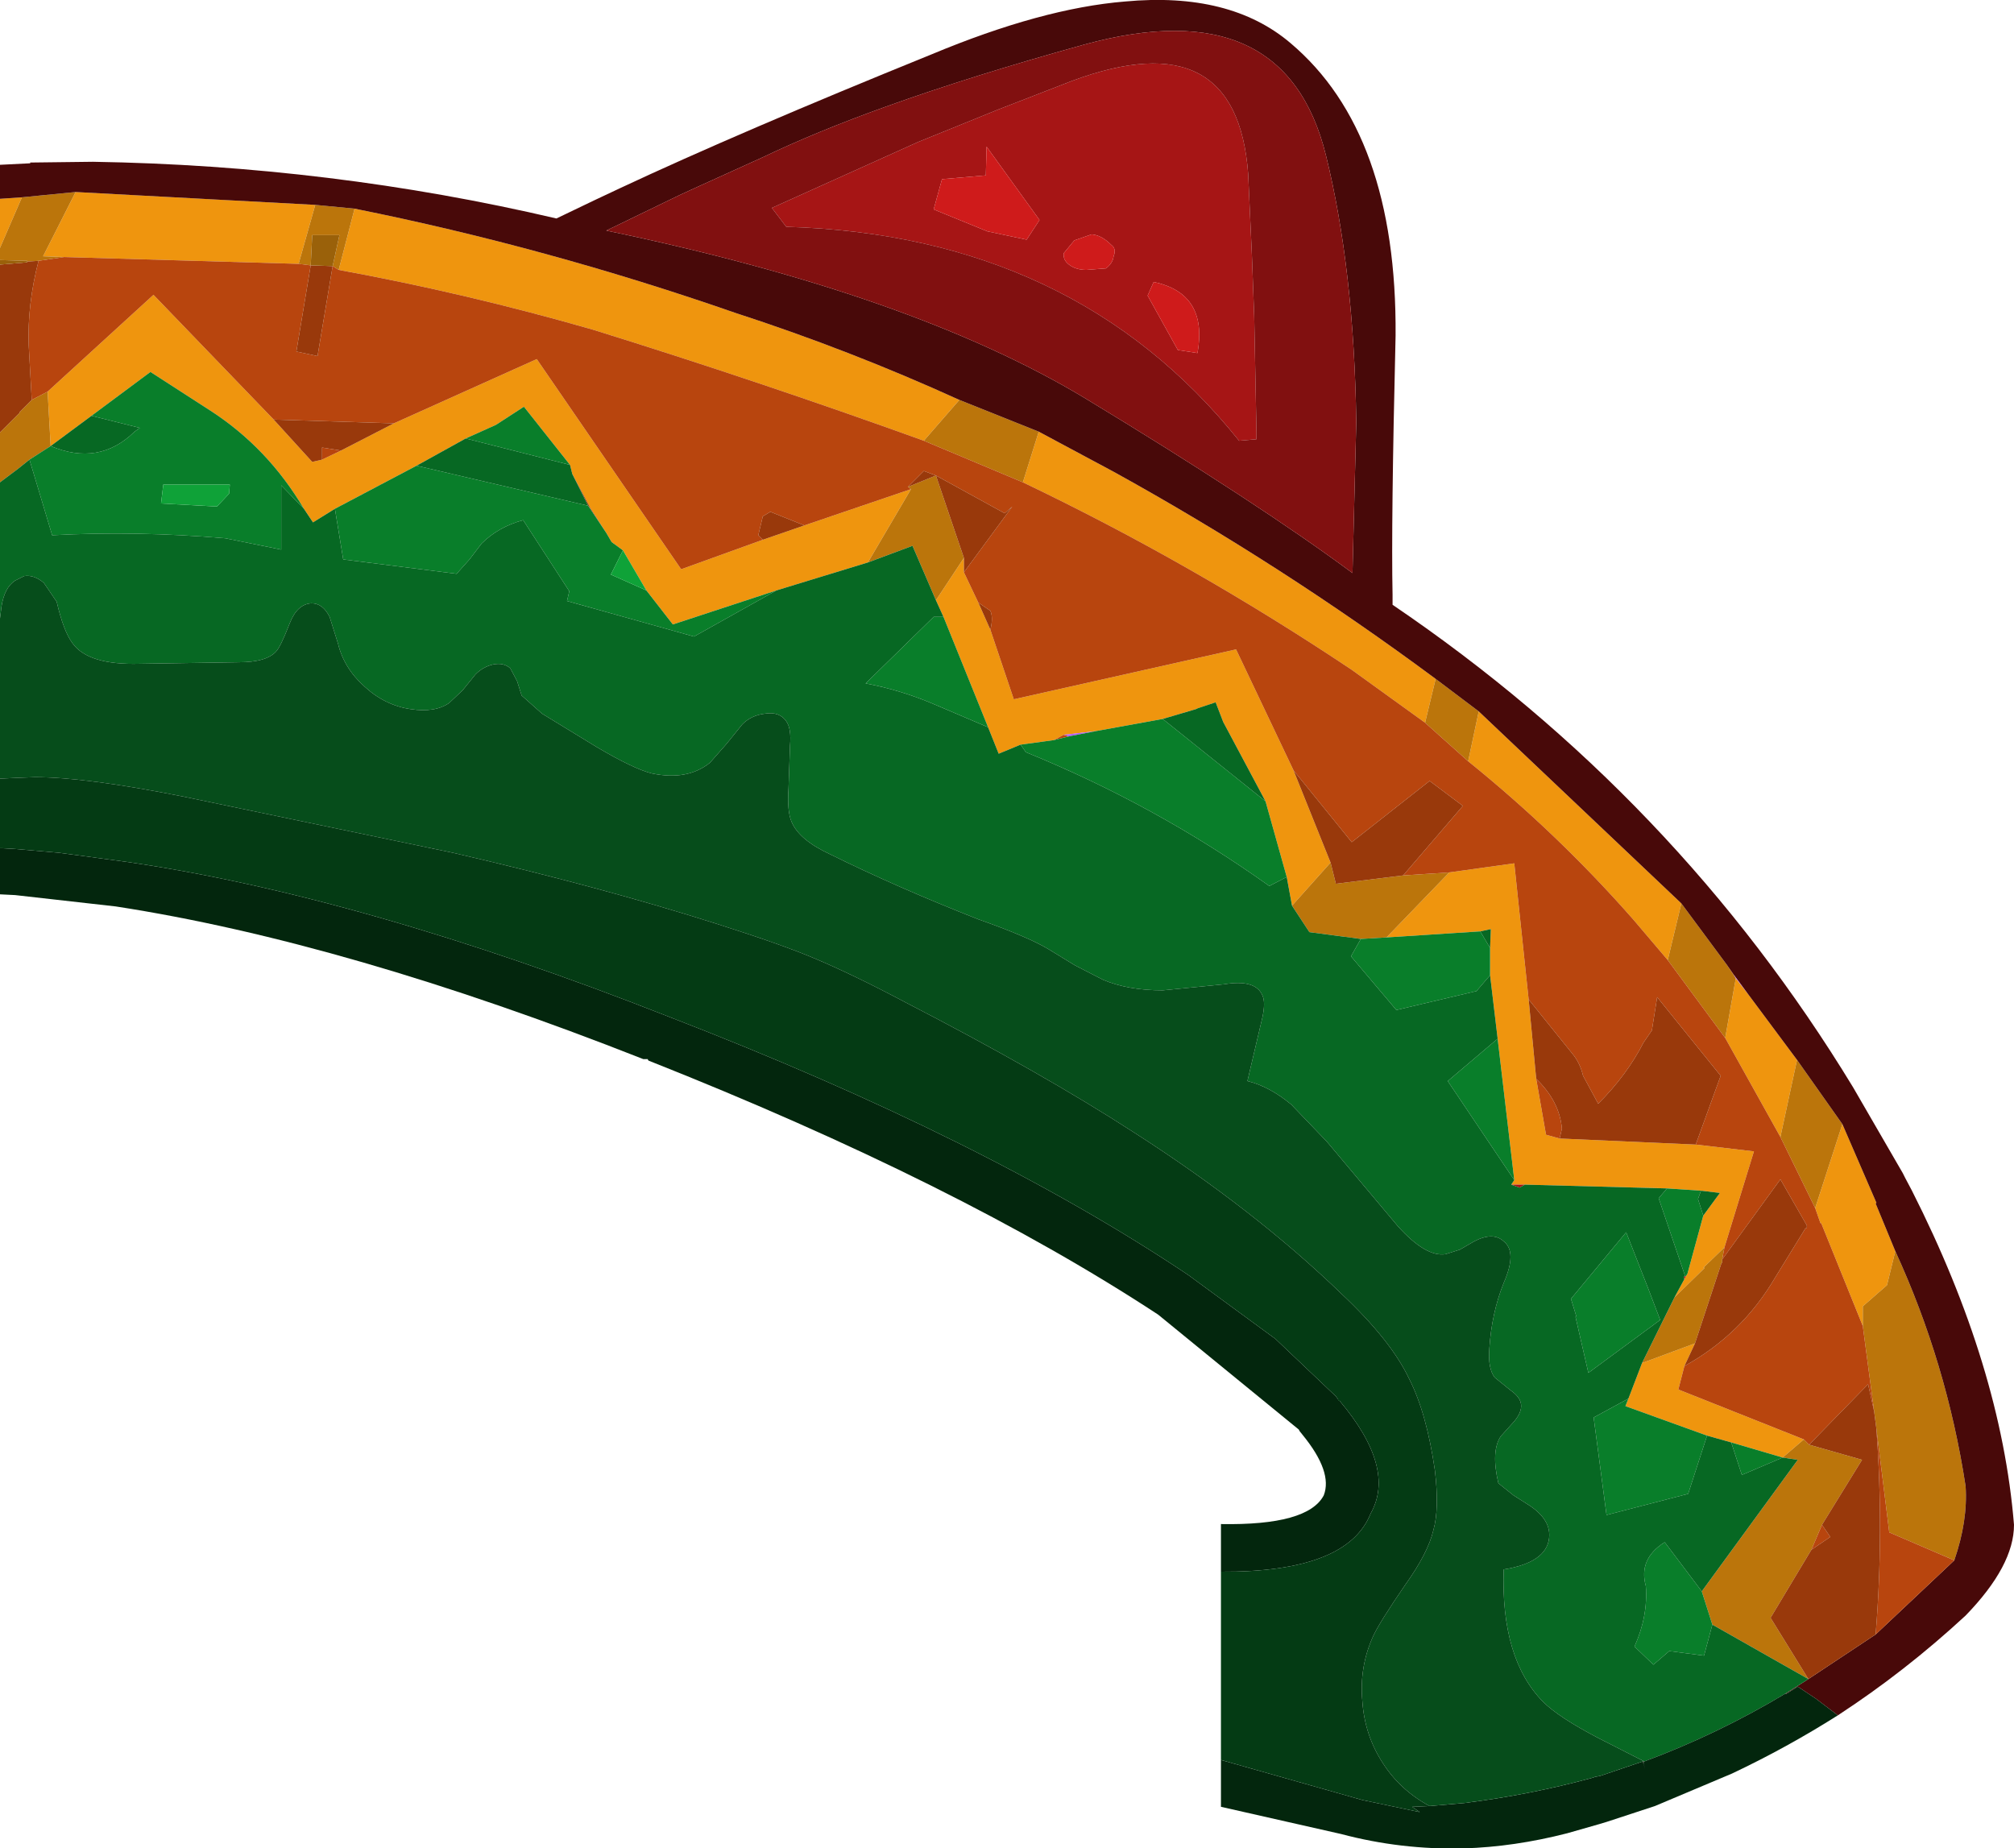 <?xml version="1.0" encoding="UTF-8" standalone="no"?>
<svg xmlns:ffdec="https://www.free-decompiler.com/flash" xmlns:xlink="http://www.w3.org/1999/xlink" ffdec:objectType="shape" height="122.25px" width="133.2px" xmlns="http://www.w3.org/2000/svg">
  <g transform="matrix(1.0, 0.0, 0.0, 1.0, 34.65, 46.45)">
    <path d="M-34.65 -30.05 L-34.65 -33.3 -33.2 -33.4 -34.65 -30.05 M-29.65 -33.75 L-13.8 -32.9 -14.9 -29.0 -30.4 -29.45 -31.8 -29.5 -29.65 -33.75 M-11.2 -32.65 Q1.5 -30.1 14.0 -25.75 21.55 -23.3 28.8 -20.0 L26.45 -17.3 Q15.5 -21.25 4.55 -24.65 -3.8 -27.05 -12.25 -28.6 L-11.2 -32.65 M34.05 -17.9 L39.0 -15.25 Q50.05 -9.15 60.3 -1.55 L59.6 1.35 54.75 -2.15 Q44.2 -9.2 33.0 -14.55 L34.05 -17.9 M63.15 0.6 L76.55 13.3 75.65 17.05 73.4 14.4 Q68.4 8.7 62.45 3.9 L63.15 0.6 M81.0 19.35 L84.2 23.65 83.1 28.75 79.45 22.2 80.15 18.25 81.0 19.35 M87.2 27.9 L89.45 33.1 89.4 33.15 90.7 36.3 90.15 38.55 88.55 39.95 88.55 41.25 85.8 34.45 85.75 34.45 85.4 33.45 87.2 27.9 M3.05 -15.7 L0.0 -19.55 -1.85 -18.35 -3.85 -17.45 -7.1 -15.65 -12.5 -12.8 -13.95 -11.9 -14.55 -12.8 Q-16.95 -16.85 -20.75 -19.3 L-24.7 -21.85 -28.6 -18.95 -31.3 -16.95 -31.5 -20.55 -24.5 -26.95 -16.55 -18.7 -14.0 -15.9 -13.35 -16.05 -12.1 -16.65 -8.6 -18.45 0.85 -22.7 10.4 -8.8 15.8 -10.75 18.55 -11.7 25.6 -14.1 22.75 -9.25 16.7 -7.4 9.85 -5.15 8.1 -7.4 6.55 -10.05 5.8 -10.6 5.45 -11.2 4.4 -12.85 3.2 -15.1 3.05 -15.7 M29.1 -8.6 L30.05 -6.6 30.85 -4.8 32.4 -0.2 47.1 -3.5 50.9 4.5 53.35 10.6 50.8 13.45 50.45 11.55 49.05 6.55 46.25 1.3 45.75 0.0 44.55 0.4 44.45 0.45 42.25 1.1 37.85 1.9 35.7 2.15 35.05 2.5 32.85 2.8 31.4 3.4 30.7 1.65 27.75 -5.65 27.25 -6.75 29.1 -9.55 29.1 -8.6 M61.2 11.25 L65.5 10.65 66.45 19.65 66.95 24.9 67.6 28.6 68.5 28.85 77.5 29.25 81.35 29.7 79.4 36.05 78.0 37.4 78.1 37.4 76.1 39.35 76.75 38.15 76.85 37.95 76.95 37.8 78.0 33.95 79.1 32.45 77.85 32.3 75.6 32.15 66.2 31.9 65.3 31.9 65.5 31.6 64.4 22.25 63.9 18.05 63.9 16.25 63.95 15.0 63.25 15.15 57.05 15.55 61.2 11.25 M76.75 43.9 L76.35 45.45 84.65 48.75 83.25 49.95 79.85 48.95 78.25 48.5 72.85 46.55 73.05 46.05 73.95 43.7 77.45 42.4 76.75 43.9" fill="#ef950e" fill-rule="evenodd" stroke="none"/>
    <path d="M-34.65 -14.55 L-34.65 -17.85 -33.35 -19.15 -33.35 -19.2 -32.55 -20.0 -31.5 -20.55 -31.3 -16.95 -32.7 -16.05 -33.45 -15.45 -34.65 -14.55 M-34.65 -29.25 L-34.65 -30.05 -33.2 -33.4 -29.65 -33.75 -31.8 -29.5 -30.4 -29.45 -32.1 -29.2 -32.85 -29.15 -32.85 -29.2 -34.65 -29.25 M-13.8 -32.9 L-11.2 -32.65 -12.25 -28.6 -12.65 -28.85 -12.2 -30.9 -14.0 -30.9 -14.1 -28.9 -14.9 -29.0 -13.8 -32.9 M28.8 -20.0 L34.05 -17.9 33.0 -14.55 26.45 -17.3 28.8 -20.0 M60.3 -1.55 L63.15 0.6 62.45 3.9 59.6 1.35 60.3 -1.55 M76.55 13.3 L79.55 17.35 80.15 18.25 79.45 22.2 75.65 17.05 76.55 13.3 M84.2 23.65 L87.2 27.9 85.4 33.45 83.1 28.75 84.2 23.65 M90.7 36.3 Q94.1 43.7 95.35 51.85 95.5 54.15 94.6 56.75 L90.3 54.9 89.45 48.05 89.3 46.9 88.55 41.25 88.55 39.95 90.15 38.55 90.7 36.3 M22.75 -9.25 L25.6 -14.1 25.4 -14.25 27.25 -15.0 29.1 -9.55 27.25 -6.75 25.7 -10.35 22.75 -9.25 M58.15 11.45 L61.2 11.25 57.05 15.55 55.35 15.65 51.95 15.2 50.8 13.45 53.35 10.6 53.7 12.0 58.15 11.45 M79.4 36.05 L79.25 36.85 79.25 37.05 79.2 37.1 77.45 42.4 73.95 43.7 76.1 39.35 78.1 37.4 78.0 37.4 79.4 36.05 M84.65 48.75 L85.0 49.1 88.5 50.1 85.85 54.4 85.15 56.05 82.45 60.55 84.95 64.6 78.6 61.0 77.9 58.8 84.25 50.1 83.25 49.95 84.65 48.75" fill="#bb750b" fill-rule="evenodd" stroke="none"/>
    <path d="M10.3 -33.55 L5.45 -31.2 Q25.65 -27.0 37.05 -20.15 48.6 -13.15 54.8 -8.55 L55.05 -18.55 Q54.9 -28.65 53.05 -36.15 50.35 -47.15 37.05 -43.5 29.65 -41.45 23.95 -39.4 19.35 -37.75 15.8 -36.05 L11.5 -34.1 10.3 -33.55 M-34.65 -33.3 L-34.65 -35.55 -33.65 -35.6 -32.65 -35.65 -32.65 -35.7 -28.5 -35.75 Q-12.8 -35.5 2.15 -32.0 L4.65 -33.2 6.35 -34.0 Q14.25 -37.7 26.95 -42.85 34.25 -45.9 39.75 -46.35 46.7 -47.0 50.7 -43.6 57.75 -37.65 57.65 -24.25 57.35 -11.85 57.45 -7.1 L57.45 -6.45 Q76.25 6.3 87.9 25.45 L91.2 31.15 91.35 31.45 91.8 32.3 Q97.7 43.95 98.55 54.4 98.55 57.1 95.35 60.4 91.35 64.1 86.9 67.0 L85.45 65.9 84.25 65.1 83.45 65.6 83.45 65.55 84.95 64.6 89.4 61.65 94.6 56.75 Q95.5 54.15 95.35 51.85 94.1 43.7 90.7 36.3 L89.4 33.15 89.45 33.1 87.2 27.9 84.2 23.65 81.0 19.35 80.0 18.0 79.55 17.35 76.55 13.3 63.15 0.6 60.3 -1.55 Q50.05 -9.15 39.0 -15.25 L34.05 -17.9 28.8 -20.0 Q21.55 -23.3 14.0 -25.75 1.5 -30.1 -11.2 -32.65 L-13.8 -32.9 -29.65 -33.75 -33.2 -33.4 -34.65 -33.3 M74.0 70.05 L74.1 70.05 74.05 70.05 74.05 70.2 74.15 70.55 74.0 70.05" fill="#480909" fill-rule="evenodd" stroke="none"/>
    <path d="M79.55 17.35 L80.0 18.0 80.15 18.25 79.55 17.35 M94.6 56.75 L89.4 61.65 Q89.95 54.9 89.45 48.05 L90.3 54.9 94.6 56.75 M4.4 -12.85 L5.45 -11.2 4.25 -13.0 4.4 -12.85 M25.6 -14.1 L18.55 -11.7 16.3 -12.6 15.8 -12.3 15.5 -11.05 15.8 -10.75 10.4 -8.8 0.85 -22.7 -8.6 -18.45 -16.55 -18.7 -24.5 -26.95 -31.5 -20.55 -32.55 -20.0 -32.75 -23.6 Q-32.85 -26.3 -32.1 -29.2 L-30.4 -29.45 -14.9 -29.0 -14.1 -28.9 -15.05 -23.2 -13.65 -22.9 -12.65 -28.85 -12.25 -28.6 Q-3.8 -27.05 4.55 -24.65 15.5 -21.25 26.45 -17.3 L33.0 -14.55 Q44.2 -9.2 54.75 -2.15 L59.6 1.35 62.45 3.9 Q68.4 8.7 73.4 14.4 L75.65 17.05 79.45 22.2 83.1 28.75 85.4 33.45 85.75 34.45 85.8 34.45 88.55 41.25 89.3 46.9 88.9 45.1 85.0 49.1 84.65 48.75 76.35 45.45 76.75 43.9 Q80.55 41.8 82.75 38.05 L84.75 34.8 84.85 34.75 84.85 34.6 83.1 31.55 79.25 36.85 79.4 36.05 81.35 29.7 77.5 29.25 79.15 24.7 74.95 19.5 74.6 21.7 74.05 22.5 Q72.95 24.65 71.05 26.55 L70.05 24.7 Q69.85 23.85 69.35 23.25 L66.45 19.65 65.5 10.65 61.2 11.25 58.15 11.45 62.1 6.85 59.9 5.2 54.75 9.25 50.9 4.5 47.1 -3.5 32.4 -0.2 30.85 -4.8 Q31.05 -5.6 30.85 -6.05 L30.05 -6.6 29.1 -8.6 32.3 -12.95 31.8 -12.5 27.25 -15.0 26.45 -15.3 25.4 -14.25 25.6 -14.1 M-12.1 -16.65 L-13.35 -16.05 -13.35 -16.85 -12.1 -16.65 M85.15 56.05 L85.85 54.4 86.4 55.2 85.15 56.05 M36.05 2.25 L35.05 2.5 35.7 2.15 36.05 2.25 M66.95 24.9 Q68.5 26.4 68.65 28.2 L68.5 28.85 67.6 28.6 66.95 24.9" fill="#b8450e" fill-rule="evenodd" stroke="none"/>
    <path d="M48.45 -17.4 L47.3 -17.3 Q36.4 -30.9 17.35 -31.45 L16.4 -32.7 26.05 -37.05 31.35 -39.2 36.25 -41.1 Q47.15 -45.15 47.9 -34.95 L48.15 -29.5 48.3 -25.5 48.45 -17.85 48.45 -17.4 M38.5 -28.7 Q38.95 -29.05 39.0 -29.5 39.2 -30.0 38.85 -30.25 38.2 -30.9 37.55 -30.95 L36.4 -30.55 35.7 -29.7 Q35.65 -29.25 36.05 -28.95 36.5 -28.6 37.2 -28.6 L38.5 -28.7 M34.1 -31.9 L30.6 -36.75 30.55 -34.85 27.65 -34.6 27.1 -32.6 30.65 -31.15 33.25 -30.6 34.1 -31.9 M41.65 -27.8 L41.25 -26.9 43.25 -23.3 44.55 -23.1 Q45.25 -27.05 41.65 -27.8 M76.75 38.15 L76.7 38.0 76.8 37.95 76.85 37.95 76.75 38.15 M66.2 31.9 L65.85 32.1 65.3 31.9 66.2 31.9" fill="#a61515" fill-rule="evenodd" stroke="none"/>
    <path d="M34.1 -31.9 L33.25 -30.6 30.65 -31.15 27.1 -32.6 27.65 -34.6 30.55 -34.85 30.6 -36.75 34.1 -31.9 M38.5 -28.7 L37.2 -28.6 Q36.5 -28.6 36.05 -28.95 35.65 -29.25 35.7 -29.7 L36.4 -30.55 37.55 -30.95 Q38.2 -30.9 38.85 -30.25 39.2 -30.0 39.0 -29.5 38.95 -29.05 38.5 -28.7 M41.65 -27.8 Q45.25 -27.05 44.55 -23.1 L43.25 -23.3 41.25 -26.9 41.65 -27.8" fill="#cf1b1b" fill-rule="evenodd" stroke="none"/>
    <path d="M-34.65 -17.85 L-34.65 -28.95 -32.85 -29.1 -32.85 -29.15 -32.1 -29.2 Q-32.85 -26.3 -32.75 -23.6 L-32.55 -20.0 -33.35 -19.2 -33.35 -19.15 -34.65 -17.85 M89.4 61.65 L84.95 64.6 82.45 60.55 85.15 56.05 86.4 55.2 85.85 54.4 88.5 50.1 85.0 49.1 88.9 45.1 89.3 46.9 89.45 48.05 Q89.95 54.9 89.4 61.65 M3.2 -15.1 L4.4 -12.85 4.25 -13.0 3.2 -15.1 M18.55 -11.7 L15.8 -10.75 15.5 -11.05 15.8 -12.3 16.3 -12.6 18.55 -11.7 M-8.6 -18.45 L-12.1 -16.65 -13.35 -16.85 -13.35 -16.05 -14.0 -15.9 -16.55 -18.7 -8.6 -18.45 M25.4 -14.25 L26.45 -15.3 27.25 -15.0 31.8 -12.5 32.3 -12.95 29.1 -8.6 29.1 -9.55 27.25 -15.0 25.4 -14.25 M30.05 -6.6 L30.85 -6.05 Q31.05 -5.6 30.85 -4.8 L30.05 -6.6 M50.9 4.5 L54.75 9.25 59.9 5.2 62.1 6.85 58.15 11.45 53.7 12.0 53.35 10.6 50.9 4.5 M66.45 19.65 L69.35 23.25 Q69.85 23.85 70.05 24.7 L71.05 26.55 Q72.95 24.65 74.05 22.5 L74.6 21.7 74.95 19.5 79.15 24.7 77.5 29.25 68.5 28.85 68.65 28.2 Q68.5 26.4 66.95 24.9 L66.45 19.65 M79.25 36.85 L83.1 31.55 84.85 34.6 84.85 34.75 84.75 34.8 82.75 38.05 Q80.55 41.8 76.75 43.9 L77.45 42.4 79.2 37.1 79.25 37.05 79.25 36.85 M-12.65 -28.85 L-13.65 -22.9 -15.05 -23.2 -14.1 -28.9 -12.65 -28.85" fill="#99390b" fill-rule="evenodd" stroke="none"/>
    <path d="M80.0 18.0 L81.0 19.35 80.15 18.25 80.0 18.0 M37.85 1.9 L36.05 2.25 35.7 2.15 37.85 1.9" fill="#b75cf3" fill-rule="evenodd" stroke="none"/>
    <path d="M48.45 -17.4 L48.45 -17.85 48.3 -25.5 48.15 -29.5 47.9 -34.95 Q47.15 -45.15 36.25 -41.1 L31.35 -39.2 26.05 -37.05 16.4 -32.7 17.35 -31.45 Q36.4 -30.9 47.3 -17.3 L48.45 -17.4 M10.3 -33.55 L11.5 -34.1 15.8 -36.05 Q19.35 -37.75 23.95 -39.4 29.65 -41.45 37.05 -43.5 50.35 -47.15 53.05 -36.15 54.9 -28.65 55.05 -18.55 L54.8 -8.55 Q48.6 -13.15 37.05 -20.15 25.65 -27.0 5.45 -31.2 L10.3 -33.55" fill="#811010" fill-rule="evenodd" stroke="none"/>
    <path d="M-34.65 -28.95 L-34.65 -29.25 -32.85 -29.2 -32.85 -29.15 -32.85 -29.1 -34.65 -28.95 M-12.65 -28.85 L-14.1 -28.9 -14.0 -30.9 -12.2 -30.9 -12.65 -28.85" fill="#9a610a" fill-rule="evenodd" stroke="none"/>
    <path d="M-3.85 -17.45 L-1.85 -18.35 0.0 -19.55 3.05 -15.7 -3.85 -17.45 M5.45 -11.2 L5.8 -10.6 6.55 -10.05 5.75 -8.45 8.1 -7.4 9.85 -5.15 16.7 -7.4 11.25 -4.35 2.85 -6.7 3.0 -7.35 -0.05 -12.05 Q-1.7 -11.6 -2.8 -10.5 L-3.6 -9.45 -4.45 -8.5 -11.95 -9.45 -12.5 -12.8 -7.1 -15.65 4.25 -13.0 5.45 -11.2 M-28.6 -18.95 L-24.7 -21.85 -20.75 -19.3 Q-16.95 -16.85 -14.55 -12.8 L-16.05 -14.35 -16.05 -10.1 -19.75 -10.85 Q-25.65 -11.35 -31.2 -11.05 L-32.7 -16.05 -31.3 -16.95 Q-28.1 -15.6 -25.75 -17.9 L-25.4 -18.15 -28.6 -18.95 M30.7 1.65 L27.3 0.2 Q25.0 -0.8 22.6 -1.25 L27.1 -5.65 27.75 -5.65 30.7 1.65 M78.6 61.0 L78.05 63.05 75.75 62.75 74.7 63.65 73.45 62.45 Q74.35 60.45 74.2 58.45 73.7 56.65 75.45 55.55 L77.9 58.8 78.6 61.0 M83.25 49.95 L80.55 51.1 79.85 48.95 83.25 49.95 M78.25 48.5 L77.0 52.35 71.6 53.75 70.75 47.3 73.05 46.05 72.85 46.55 78.25 48.5 M76.8 37.95 L75.05 32.8 75.6 32.15 77.85 32.3 77.65 32.85 78.0 33.95 76.95 37.8 76.85 37.95 76.8 37.95 M65.5 31.6 L61.1 25.05 64.4 22.25 65.5 31.6 M63.9 18.05 L63.0 19.1 57.7 20.35 54.7 16.8 55.35 15.65 57.05 15.55 63.25 15.15 63.9 16.25 63.9 18.05 M50.45 11.55 L49.3 12.15 Q41.8 6.8 33.2 3.3 L32.85 2.8 35.05 2.5 36.05 2.25 37.85 1.9 42.25 1.1 49.05 6.55 50.45 11.55 M75.15 40.85 L70.4 44.35 69.55 40.65 69.6 40.6 69.25 39.45 72.9 35.05 74.35 38.75 75.15 40.85 M-23.85 -14.4 L-24.0 -13.15 -20.3 -12.95 -19.5 -13.8 -19.45 -14.4 -23.85 -14.4" fill="#097e2a" fill-rule="evenodd" stroke="none"/>
    <path d="M6.55 -10.05 L8.1 -7.4 5.75 -8.45 6.55 -10.05 M-23.85 -14.4 L-19.45 -14.4 -19.5 -13.8 -20.3 -12.95 -24.0 -13.15 -23.85 -14.4" fill="#0fa238" fill-rule="evenodd" stroke="none"/>
    <path d="M-34.65 -5.55 L-34.65 -14.55 -33.45 -15.45 -32.7 -16.05 -31.2 -11.05 Q-25.65 -11.35 -19.75 -10.85 L-16.05 -10.1 -16.05 -14.35 -14.55 -12.8 -13.95 -11.9 -12.5 -12.8 -11.95 -9.45 -4.45 -8.5 -3.6 -9.45 -2.8 -10.5 Q-1.7 -11.6 -0.05 -12.05 L3.0 -7.35 2.85 -6.7 11.25 -4.35 16.7 -7.4 22.75 -9.25 25.7 -10.35 27.25 -6.75 27.75 -5.65 27.1 -5.65 22.6 -1.25 Q25.0 -0.8 27.3 0.2 L30.7 1.65 31.4 3.4 32.85 2.8 33.2 3.3 Q41.8 6.8 49.3 12.15 L50.45 11.55 50.8 13.45 51.95 15.2 55.35 15.65 54.7 16.8 57.7 20.35 63.0 19.1 63.9 18.05 64.4 22.25 61.1 25.05 65.5 31.6 65.3 31.9 65.85 32.1 66.2 31.9 75.6 32.15 75.05 32.8 76.8 37.95 76.7 38.0 76.75 38.15 76.1 39.35 73.95 43.7 73.05 46.05 70.75 47.3 71.6 53.75 77.0 52.35 78.25 48.5 79.85 48.95 80.55 51.1 83.25 49.95 84.25 50.1 77.9 58.8 75.45 55.55 Q73.7 56.65 74.2 58.45 74.35 60.45 73.45 62.45 L74.7 63.65 75.75 62.75 78.05 63.05 78.6 61.0 84.95 64.6 83.45 65.55 Q78.95 68.25 74.1 70.05 L71.15 68.55 Q68.45 67.15 67.4 66.1 64.6 63.25 64.8 57.35 67.6 56.9 67.8 55.3 67.95 54.1 66.55 53.15 L65.45 52.45 64.45 51.65 Q63.95 49.55 64.6 48.55 L65.5 47.55 Q66.0 46.95 65.95 46.45 65.9 45.95 65.25 45.5 L64.2 44.65 Q63.75 44.05 63.85 42.75 64.0 40.4 64.8 38.4 65.7 36.35 64.8 35.65 64.1 35.0 62.85 35.65 L61.9 36.2 60.95 36.5 Q59.65 36.7 57.8 34.65 L53.1 29.05 50.75 26.6 Q49.3 25.4 47.85 25.05 L48.85 20.8 Q49.05 19.85 48.85 19.4 48.4 18.3 46.3 18.65 L42.25 19.05 Q39.95 19.05 38.3 18.35 L36.45 17.4 34.65 16.3 Q33.3 15.5 30.05 14.35 24.7 12.25 20.25 10.05 18.2 9.1 17.7 7.9 17.4 7.2 17.5 5.7 L17.6 2.85 Q17.7 1.75 17.35 1.25 16.9 0.6 15.95 0.75 15.05 0.85 14.45 1.45 L13.4 2.75 12.3 4.0 Q10.8 5.2 8.45 4.7 7.25 4.4 4.8 2.95 L1.2 0.75 -0.15 -0.45 -0.45 -1.4 -0.9 -2.25 Q-1.35 -2.65 -2.05 -2.5 -2.7 -2.35 -3.2 -1.85 L-4.05 -0.8 -4.95 0.05 Q-5.9 0.7 -7.5 0.45 -9.2 0.2 -10.55 -1.05 -11.9 -2.25 -12.3 -3.9 L-12.85 -5.65 Q-13.3 -6.55 -14.05 -6.55 -15.0 -6.5 -15.5 -5.2 -16.1 -3.65 -16.4 -3.35 -17.05 -2.65 -18.85 -2.65 L-25.4 -2.55 Q-28.8 -2.45 -29.85 -3.9 -30.45 -4.7 -30.9 -6.65 L-31.75 -7.9 Q-32.4 -8.45 -33.05 -8.35 L-33.65 -8.05 Q-34.35 -7.6 -34.55 -6.35 L-34.65 -5.55 M3.05 -15.7 L3.2 -15.1 4.25 -13.0 -7.1 -15.65 -3.85 -17.45 3.05 -15.7 M-31.3 -16.95 L-28.6 -18.95 -25.4 -18.15 -25.75 -17.9 Q-28.1 -15.6 -31.3 -16.95 M63.9 16.25 L63.25 15.15 63.95 15.0 63.9 16.25 M42.25 1.1 L44.45 0.45 44.55 0.4 45.75 0.0 46.25 1.3 49.05 6.55 42.25 1.1 M77.85 32.3 L79.1 32.45 78.0 33.95 77.65 32.85 77.85 32.3 M75.15 40.85 L74.35 38.75 72.9 35.05 69.25 39.45 69.6 40.6 69.55 40.65 70.4 44.35 75.15 40.85" fill="#076823" fill-rule="evenodd" stroke="none"/>
    <path d="M86.9 67.0 Q83.5 69.15 79.9 70.85 L74.8 73.0 71.6 74.05 71.1 74.2 69.0 74.8 Q65.5 75.7 62.15 75.8 58.0 75.9 54.05 74.85 L46.1 73.05 46.1 69.95 55.45 72.6 59.25 73.4 58.75 73.05 59.9 73.0 62.2 72.8 Q66.55 72.25 70.6 71.15 L70.9 71.05 70.95 71.05 71.2 71.0 74.0 70.05 74.15 70.55 74.05 70.2 74.05 70.05 74.1 70.05 Q78.95 68.25 83.45 65.55 L83.45 65.6 84.25 65.1 85.45 65.9 86.9 67.0 M46.1 57.5 L46.1 54.35 Q51.85 54.45 52.9 52.45 53.5 50.9 51.5 48.45 L51.3 48.2 51.25 48.1 41.95 40.5 Q28.7 31.8 8.25 23.7 L8.2 23.65 8.2 23.6 7.9 23.6 Q-11.75 15.85 -27.0 13.5 L-33.65 12.75 -34.65 12.7 -34.65 9.65 -34.5 9.65 -33.65 9.7 -30.75 9.95 -26.3 10.55 Q-10.75 12.8 9.6 20.8 30.45 28.85 43.9 37.85 L49.7 42.1 53.7 45.9 53.85 46.1 53.85 46.2 53.95 46.2 Q57.7 50.65 56.0 53.65 54.45 57.55 46.1 57.5" fill="#03260d" fill-rule="evenodd" stroke="none"/>
    <path d="M-34.65 5.05 L-34.65 -5.55 -34.55 -6.35 Q-34.35 -7.6 -33.65 -8.05 L-33.05 -8.35 Q-32.4 -8.45 -31.75 -7.9 L-30.9 -6.65 Q-30.45 -4.7 -29.85 -3.9 -28.8 -2.45 -25.4 -2.55 L-18.85 -2.65 Q-17.05 -2.65 -16.4 -3.35 -16.1 -3.65 -15.5 -5.2 -15.0 -6.5 -14.05 -6.55 -13.3 -6.55 -12.85 -5.65 L-12.3 -3.9 Q-11.9 -2.25 -10.55 -1.05 -9.2 0.2 -7.5 0.45 -5.9 0.7 -4.95 0.05 L-4.05 -0.8 -3.2 -1.85 Q-2.7 -2.35 -2.05 -2.5 -1.35 -2.65 -0.9 -2.25 L-0.45 -1.4 -0.15 -0.45 1.2 0.75 4.8 2.95 Q7.25 4.4 8.45 4.7 10.8 5.2 12.3 4.0 L13.4 2.75 14.45 1.45 Q15.05 0.85 15.95 0.75 16.9 0.6 17.35 1.25 17.7 1.75 17.6 2.85 L17.5 5.7 Q17.4 7.2 17.7 7.9 18.2 9.1 20.25 10.05 24.7 12.25 30.05 14.35 33.3 15.5 34.65 16.3 L36.45 17.4 38.3 18.35 Q39.95 19.05 42.25 19.05 L46.3 18.65 Q48.4 18.3 48.85 19.4 49.05 19.85 48.85 20.8 L47.85 25.05 Q49.3 25.4 50.75 26.6 L53.1 29.05 57.8 34.65 Q59.65 36.7 60.95 36.5 L61.9 36.2 62.85 35.65 Q64.1 35.0 64.8 35.65 65.7 36.35 64.8 38.4 64.0 40.4 63.85 42.75 63.75 44.05 64.2 44.65 L65.25 45.5 Q65.9 45.95 65.95 46.45 66.0 46.95 65.5 47.55 L64.6 48.55 Q63.95 49.55 64.45 51.65 L65.45 52.45 66.55 53.15 Q67.95 54.1 67.8 55.3 67.6 56.9 64.8 57.35 64.6 63.25 67.4 66.1 68.45 67.15 71.15 68.55 L74.1 70.05 74.0 70.05 71.2 71.0 70.95 71.05 70.9 71.05 70.6 71.15 Q66.55 72.25 62.2 72.8 L59.9 73.0 Q57.95 71.95 56.8 70.15 55.6 68.3 55.45 66.05 55.25 63.8 56.15 61.8 56.55 60.9 58.3 58.35 59.8 56.25 60.15 54.75 60.55 53.35 60.25 50.8 59.7 47.0 58.55 44.75 57.35 42.2 54.05 39.1 48.3 33.55 40.35 28.45 34.25 24.5 25.15 19.8 21.75 18.0 19.25 16.95 17.15 16.05 12.75 14.65 5.05 12.2 -4.7 9.95 L-22.45 6.25 Q-28.95 4.95 -32.35 4.95 L-33.65 5.0 -34.65 5.05" fill="#064d1b" fill-rule="evenodd" stroke="none"/>
    <path d="M46.1 69.95 L46.1 57.5 Q54.45 57.55 56.0 53.65 57.7 50.65 53.95 46.2 L53.85 46.2 53.85 46.1 53.7 45.9 49.7 42.1 43.9 37.85 Q30.45 28.85 9.6 20.8 -10.75 12.8 -26.3 10.55 L-30.75 9.95 -33.65 9.7 -34.5 9.65 -34.65 9.65 -34.65 5.05 -33.65 5.0 -32.35 4.95 Q-28.95 4.95 -22.45 6.25 L-4.7 9.95 Q5.05 12.2 12.75 14.65 17.15 16.05 19.25 16.95 21.75 18.0 25.15 19.8 34.25 24.5 40.35 28.45 48.3 33.55 54.05 39.1 57.35 42.2 58.55 44.75 59.7 47.0 60.25 50.8 60.55 53.35 60.15 54.75 59.8 56.25 58.3 58.35 56.55 60.9 56.15 61.8 55.25 63.8 55.45 66.05 55.6 68.3 56.8 70.15 57.95 71.95 59.9 73.0 L58.75 73.05 59.25 73.4 55.45 72.6 46.1 69.95" fill="#043b14" fill-rule="evenodd" stroke="none"/>
  </g>
</svg>
